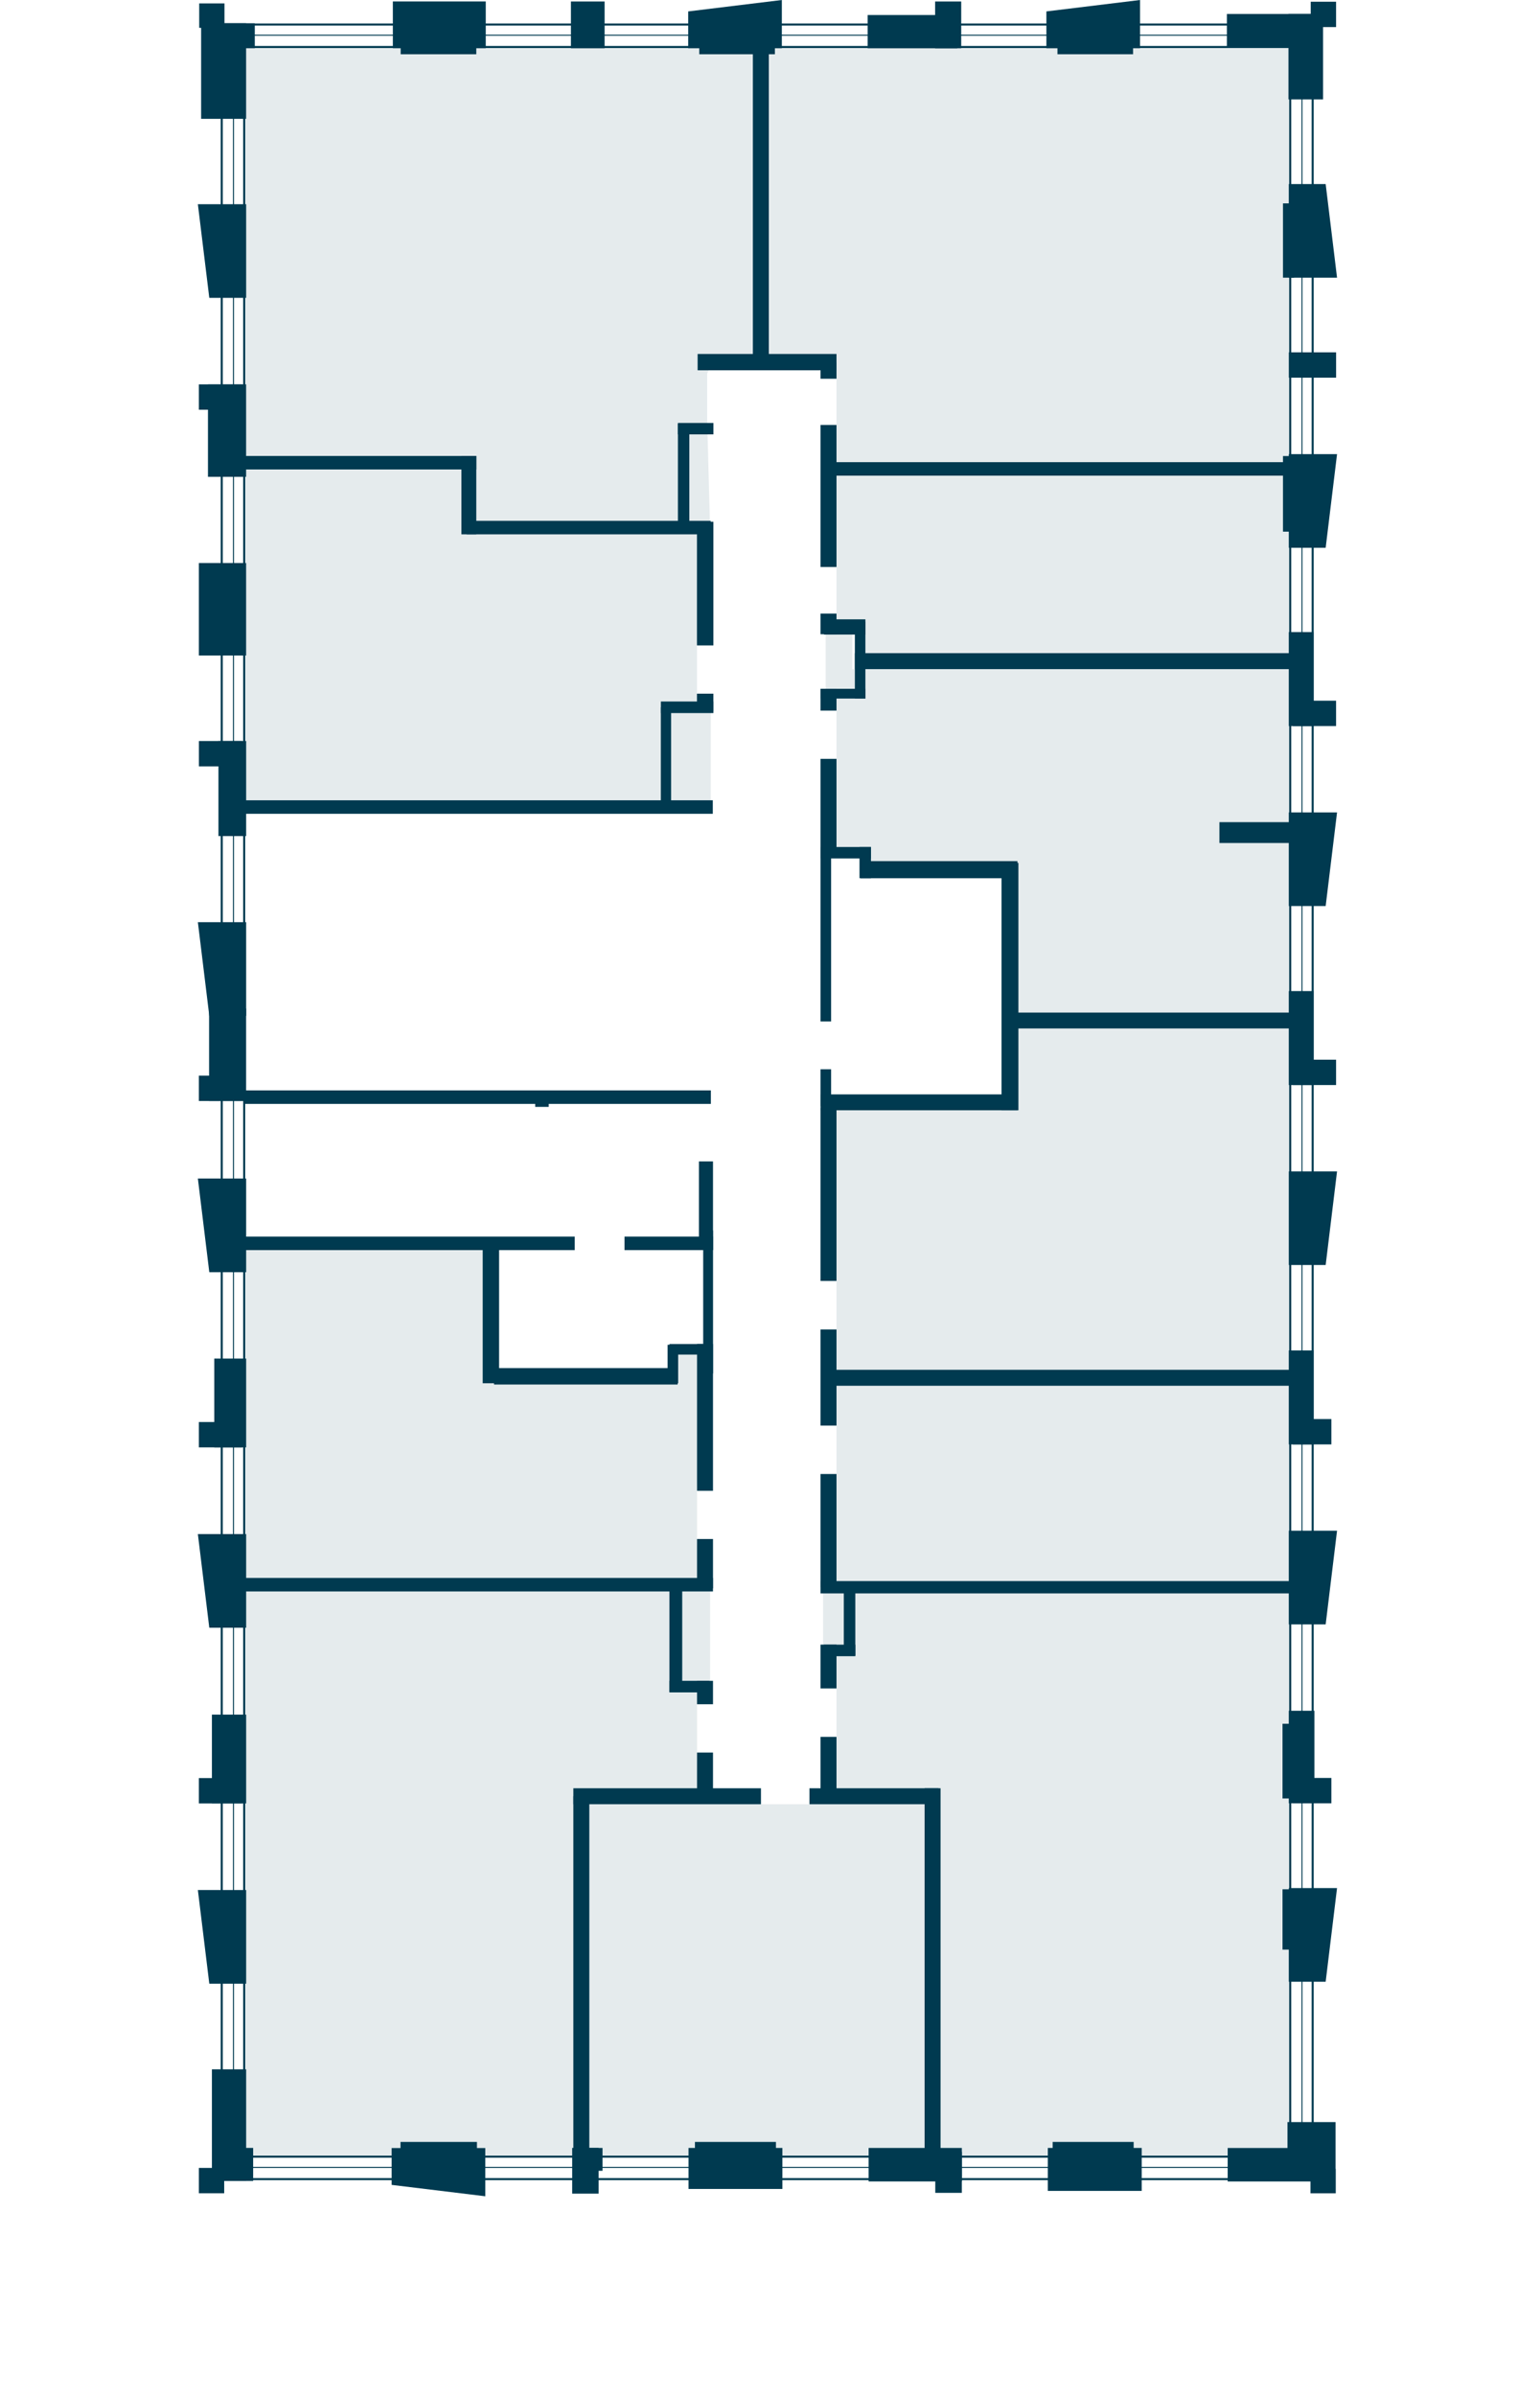 <svg xmlns="http://www.w3.org/2000/svg" id="Layer_1" viewBox="0 0 393.66 612.33"><g id="flats" fill="#e5ebed"><path id="fl317" d="M178.97 345.39h-5.95V350h-45.88v-32.35l-64.72.26-.06 51.71v34.25h116.16l-.33-10.53v-12.31l.78-35.64z"/><path id="fl316" d="M181.52 406.23h-5.05v.08H62.42V551.21h85.71v-93h30.18l-.12-10.29v-12.34l3.33-4.04v-25.31z"/><path id="fl315" d="M239.18 551.21h-91.41l1.2-91.49 45.55 1.41h12.41l31.91-.93.34 91.01z"/><path id="fl314" d="M329.81 406.42H215.69v-.19h-5.29v17.24l3.43 8.07v12.38l-.48 16.37 24.5.13 1.04 90.79h90.92V406.42z"/><path id="fl313" d="M212.22 353.17h117.59l.18 52.26-117.12.25.96-28.95v-12.38l-1.61-11.18z"/><path id="fl312" d="M258.46 261.06v22.26l-46.67-.59 2.04 44.66v12.4l.02 11.29h115.96v-90.02h-71.35z"/><path id="fl311" d="M217.88 171.03v-9.41l-6.82-.31v16.24l2.77 4.07v12.33l-.62 22.91h7.14v4.73h36.95v40.68h72.51v-91.96l-111.93.72z"/><path id="fl310" d="m329.81 167.64-110.45 1.31-.43-7.89-5.54-.95.44-3.28v-11.92l-1.52-25.35 117.5-.29v48.37z"/><path id="fl309" d="M195.12 12.24v79.53l13.65.96 5.06 4.06v11.82l-.52 10.64 116.54-.21-.21-30.73V12.24H195.12z"/><path id="fl308" d="M193.2 12.01H62.23v105.68h58.83v16.06h56.73l3.7.54-.72-27V95.47l1.25-2.74 11.43-.47-.25-80.25z"/><path id="fl307" d="M178.17 177.29v-12.32l2.1-28.94-58.53-2.57-1.73-15.2H62.42v87.68l119.26.24v-26.12l-3.51-2.77z"/></g><g id="windows" fill="none" stroke="#003a50" stroke-miterlimit="10"><path stroke-width=".52" d="M56.68 18.64v517.88M62.42 18.64v517.88"/><path stroke-width=".26" d="M59.68 18.65v517.87"/><path stroke-width=".52" d="M329.81 9.37v536.07M335.55 9.37v536.07"/><path stroke-width=".26" d="M332.81 9.37v536.07"/><path stroke-width=".52" d="M61.7 12.01h271.51M61.7 6.27h271.51"/><path stroke-width=".26" d="M61.7 9.01h271.51"/><path stroke-width=".52" d="M61.7 556.95h271.51M61.7 551.21h271.51"/><path stroke-width=".26" d="M61.7 553.95h271.51"/></g><g id="walls_outside" fill="#003a50"><path fill-rule="evenodd" d="M62.92 76.13V52.19H50.58l2.92 23.94h9.42zM175.92 12.33h23.94V0l-23.94 2.92v9.41zM62.92 259.63v-23.94H50.58l2.92 23.94h9.42zM62.92 325.15v-23.94H50.58l2.92 23.94h9.42zM62.92 416.02v-23.93H50.58l2.92 23.93h9.42zM62.92 507v-23.94H50.58L53.5 507h9.42zM100.11 549h23.94v12.33l-23.94-2.91V549z"/><path d="M62.91 5.94v24.43h-11.5V5.94z"/><path d="M65.13 5.94v6.39H52.42V5.94zM124.17.37v11.96h-23.75V.37zM154.55.38v11.96h-8.61V.38zM245.71.38v11.96h-6.67V.38z"/><path d="M244.71 3.84v8.5h-22.92v-8.5zM121.75 1.37v12.5h-19.33V1.37zM198.08 7.04v6.83h-19.33V7.04z"/><path fill-rule="evenodd" d="M267.48 12.33h23.94V0l-23.94 2.92v9.41z"/><path d="M289.64 7.04v6.83h-19.33V7.04zM57.38.87v6.25h-6.46V.87zM62.91 98.23v23.64h-9.75V98.23z"/><path d="M61.91 98.24v6.48H50.83v-6.48zM62.92 189.39v24.3h-7.08v-24.3z"/><path d="M61.92 189.39v6.48H50.84v-6.48zM53.45 281.41v-23.64h9.46v23.64z"/><path d="M50.83 281.4v-6.48h11.08v6.48zM61.91 319.51v-3.45h85v3.45zM62.6 282.14v-3.45h119.11v3.45zM59.38 207.99v-3.45h122.83v3.45zM59.38 119.99v-3.45h62.38v3.45zM119.29 136.57v-3.45h62.38v3.45zM211.2 121.57v-3.45h122v3.45z"/><path d="M182.36 164.96h-4.2v-31.61h4.2zM182.36 181.72h-4.2v-4.43h4.2z"/><path d="M182.37 182.25h-13.44v-2.96h13.44z"/><path d="M171.55 180.77v24.61h-2.63v-24.61zM176.21 134.84h-2.92v-26.56h2.92z"/><path d="M182.37 108.1v2.92h-9.08v-2.92zM213.83 90.47v4.17h-35.5v-4.17z"/><path d="M209.75 92.6h4.08v4.2h-4.08zM209.75 108.61h4.08v36.31h-4.08zM209.75 156.83h4.08v5.27h-4.08zM209.75 176.04h4.08v5.58h-4.08zM209.75 193.95h4.08v25.21h-4.08zM209.75 283.18h4.08v44.21h-4.08zM209.75 339.79h4.08v24.56h-4.08zM209.75 376.73h4.08v28.95h-4.08zM209.75 420.34h4.08v11.2h-4.08zM215.69 407.03h2.95v16.07h-2.95z"/><path d="M210.61 423.3v-2.95h8.04v2.95zM209.75 443.92h4.08v16.5h-4.08z"/><path d="M206.92 461.13v-4.08h32.99v4.08zM146.56 461.13v-4.08h47.96v4.08z"/><path d="M150.64 552.21h-4.08v-93.12h4.08zM182.26 458.04h-4.08v-10.12h4.08zM182.26 435.58h-4.08v-5.99h4.08zM182.26 405.96h-4.08v-12.62h4.08zM182.26 381.02h-4.08V343.5h4.08z"/><path d="M182.27 351.04h-2.52V314.5h2.52z"/><path d="M182.26 319.47h-3.6v-22.63h3.6zM181.26 432.55h-10.14v-2.96h10.14z"/><path d="M174.39 432.47h-3.27v-27.13h3.27zM240.43 552.21h-4.08v-95.16h4.08zM212.87 354.18v-4.08h118.59v4.08zM209.75 407.25v-3.15h121.7v3.15zM209.75 178.54v-2.5h11.45v2.5zM209.76 219.41v-2.93h12.89v2.93z"/><path d="M222.64 224.45h-2.93v-7.97h2.93zM209.75 217.29h2.7v43.77h-2.7zM209.75 273.29h2.7v9.44h-2.7zM218.52 158.88h2.69v19.67h-2.69z"/><path d="M210.63 162.18v-3.89h10.58v3.89zM218.52 171.02v-4.08h111.93v4.08zM311.71 215.46v-5.33h18.74v5.33zM258.46 262.86v-4.06h71.99v4.06zM219.96 224.46v-4.37h40.12v4.37zM209.76 283.77v-4.06h50.32v4.06z"/><path d="M260.33 283.77h-4.32v-63.23h4.32zM192.45 12.78h4.08v78.7h-4.08zM121.75 136.57h-3.8v-20.03h3.8zM140.26 282.9h-3.45v-3.45h3.45zM61.92 406.75v-3.45h120.33v3.45zM159.64 319.51v-3.45h22.62v3.45zM127.58 353.54h-4.19v-34.45h4.19z"/><path d="M173.21 349.66v4.2h-46.93v-4.2zM179.75 343.51v2.7h-8.62v-2.7z"/><path d="M170.65 343.7h2.7v9.84h-2.7zM54.77 369.93v-22.7h8.15v22.7z"/><path d="M50.83 369.93v-6.48h11.08v6.48zM54.17 460.93v-22.7h8.75v22.7z"/><path d="M50.83 460.93v-6.48h11.08v6.48zM54.17 557.41v-28.53h8.75v28.53z"/><path d="M55.17 557.41v-8.44h9.54v8.44zM176 559.46v-10.48h24v10.48zM146.26 560.66v-11.69h6.76v11.69z"/><path d="M147.26 554.82v-5.84h6.76v5.84zM267.85 559.96v-10.98h24v10.98z"/><path d="M269.08 554.22v-6.78h20.71v6.78zM177.64 554.22v-6.78h20.71v6.78zM102.38 554.22v-6.78h19.54v6.78zM313.82 557.55v-8.56h24v8.56zM222.04 557.54v-8.56h23.83v8.56z"/><path d="M239.08 560.46v-10.48h6.79v10.48zM50.83 560.56v-6.48h6.48v6.48zM62.91 143.9v23.64H50.83V143.9z"/><path fill-rule="evenodd" d="M329.45 506.5v-23.94h12.33l-2.91 23.94h-9.42zM329.45 231.57v-23.93h12.33l-2.91 23.93h-9.42zM329.45 140.01v-23.94h12.33l-2.91 23.94h-9.42zM329.45 47.04v23.93h12.33l-2.91-23.93h-9.42z"/><path d="M329.11 554.32v-11.95h12.29v11.95zM327.84 498.29v-15.42h2.37v15.42zM327.84 459.66v-19.1h2.37v19.1zM334.99 560.57v-6.25h6.46v6.25z"/><path d="M329.45 460.88v-23.64h6.54v23.64z"/><path d="M330.45 460.89v-6.48h9.88v6.48zM329.45 185.57v-24.02h6.32v24.02z"/><path d="M330.45 185.57v-6.48h11.08v6.48z"/><path fill-rule="evenodd" d="M329.45 323.32v-23.93h12.33l-2.91 23.93h-9.42z"/><path d="M329.45 277.32V253.3h6.32v24.02z"/><path d="M330.45 277.32v-6.48h11.08v6.48z"/><path fill-rule="evenodd" d="M329.45 415.17v-23.94h12.33l-2.91 23.94h-9.42z"/><path d="M329.45 369.17v-24.02h6.32v24.02z"/><path d="M330.45 369.17v-6.48h9.88v6.48zM341.54 90.05v6.48h-12.08v-6.48zM330.77 51.98v18.99h-2.81V51.98zM330.77 116.56v19.32h-2.81v-19.32zM338.2 3.57v21.84h-8.84V3.57z"/><path d="M337.2 3.57v8.44h-23.58V3.57z"/><path d="M341.53.44v6.48h-6.48V.44z"/></g></svg>